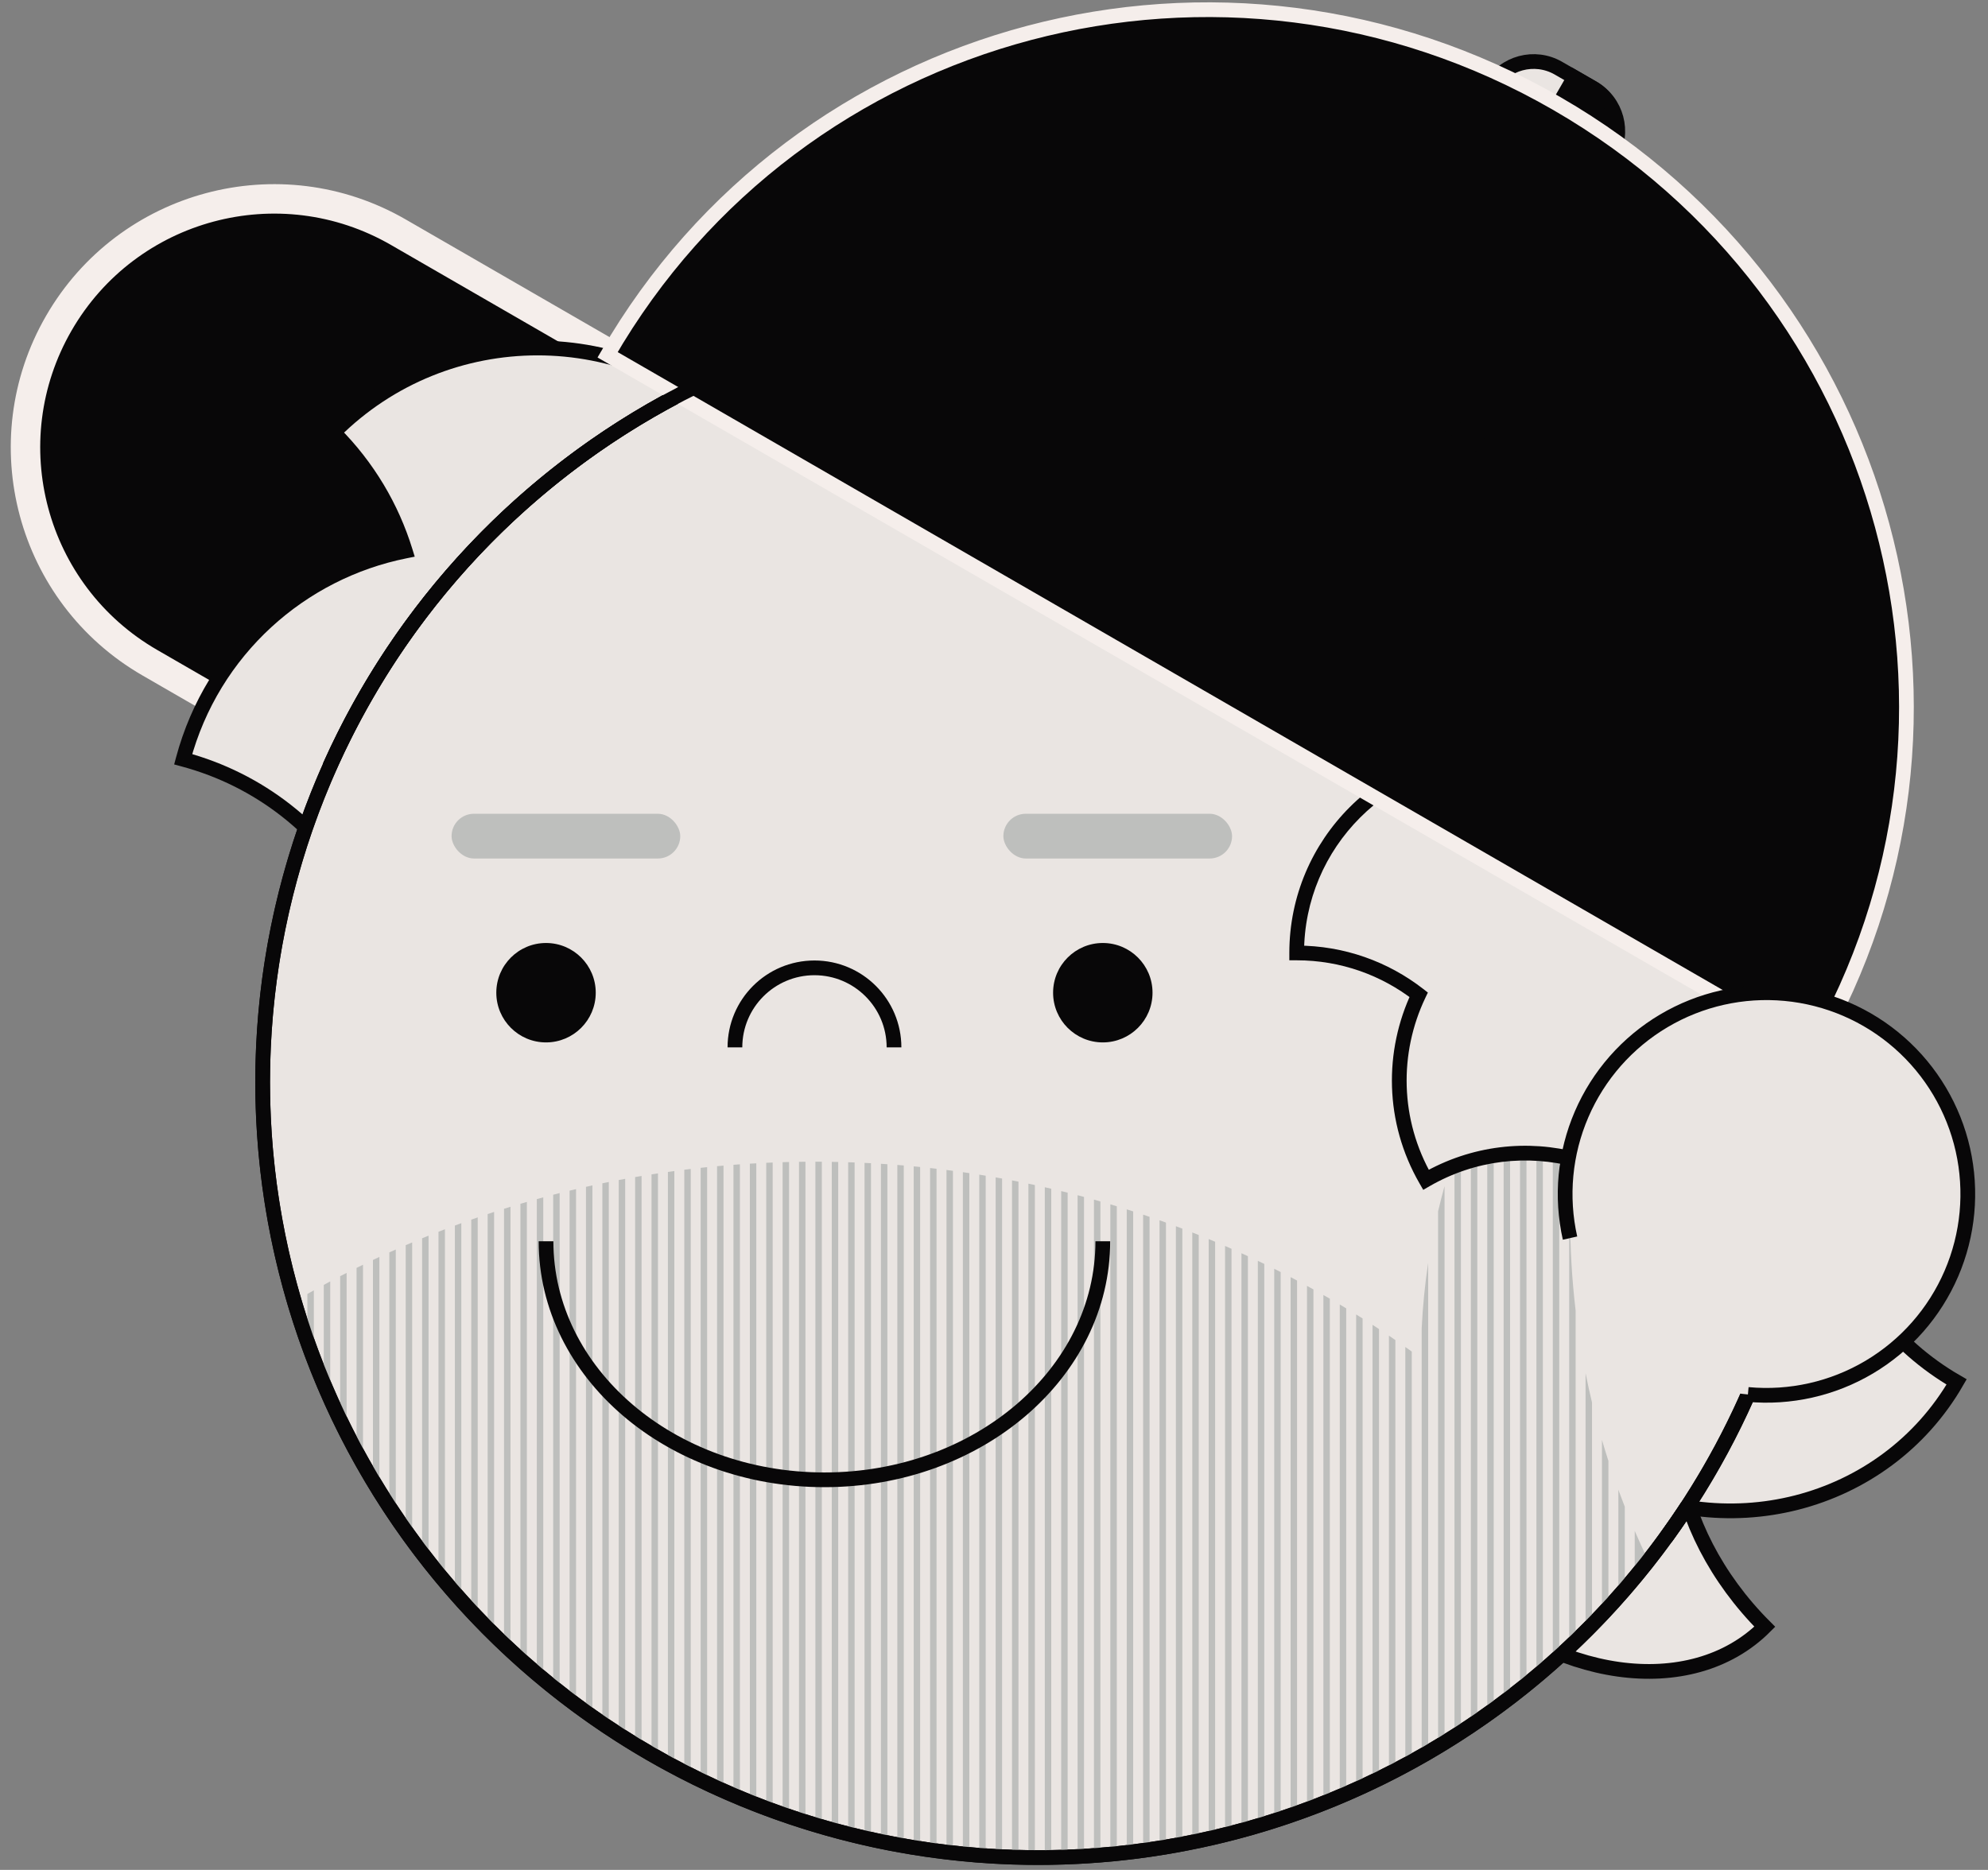 <svg width="135" height="127" viewBox="0 0 135 127" fill="none" xmlns="http://www.w3.org/2000/svg">
<rect x="0" y="0" width="135" height="127" fill="#808080" stroke="none"/>
<rect x="102.908" y="2.944" width="9.453" height="6.752" rx="3.376" transform="rotate(30 102.908 2.944)" fill="#EAE5E2" stroke="#080708"/>
<path d="M106.91 5.254L108.171 5.982C109.786 6.914 110.339 8.979 109.407 10.593C108.475 12.208 106.41 12.761 104.795 11.829L103.535 11.101L106.91 5.254Z" fill="#080708" stroke="#080708"/>
<path d="M98.723 107.515C105.376 114.167 114.831 115.497 119.843 110.486C113.19 103.833 111.86 94.378 116.872 89.366L98.723 107.515Z" fill="#EAE5E2" stroke="#080708"/>
<path d="M108.304 100.133C116.979 105.142 127.977 102.333 132.869 93.859C124.194 88.851 121.128 77.922 126.02 69.449L108.304 100.133Z" fill="#EAE5E2" stroke="#080708"/>
<mask id="path-5-outside-1_433_3005" maskUnits="userSpaceOnUse" x="-0.269" y="11.508" width="49" height="42" fill="black">
<rect fill="white" x="-0.269" y="11.508" width="49" height="42"/>
<path fill-rule="evenodd" clip-rule="evenodd" d="M27.053 15.772C18.98 11.111 8.656 13.877 3.995 21.95C-0.666 30.024 2.1 40.347 10.173 45.008L22.384 52.058C27.232 41.197 35.649 32.279 46.144 26.794L27.053 15.772Z"/>
</mask>
<path fill-rule="evenodd" clip-rule="evenodd" d="M27.053 15.772C18.98 11.111 8.656 13.877 3.995 21.95C-0.666 30.024 2.1 40.347 10.173 45.008L22.384 52.058C27.232 41.197 35.649 32.279 46.144 26.794L27.053 15.772Z" fill="#080708"/>
<path d="M3.995 21.95L3.129 21.45L3.129 21.45L3.995 21.95ZM27.053 15.772L26.553 16.638L26.553 16.638L27.053 15.772ZM10.173 45.008L9.673 45.874L9.673 45.874L10.173 45.008ZM22.384 52.058L21.884 52.924L22.845 53.479L23.297 52.466L22.384 52.058ZM46.144 26.794L46.607 27.681L48.22 26.838L46.644 25.928L46.144 26.794ZM4.861 22.45C9.246 14.855 18.958 12.253 26.553 16.638L27.553 14.906C19.001 9.969 8.066 12.899 3.129 21.45L4.861 22.45ZM10.673 44.142C3.078 39.757 0.476 30.045 4.861 22.45L3.129 21.45C-1.808 30.002 1.122 40.937 9.673 45.874L10.673 44.142ZM22.884 51.192L10.673 44.142L9.673 45.874L21.884 52.924L22.884 51.192ZM23.297 52.466C28.053 41.811 36.31 33.061 46.607 27.681L45.681 25.908C34.987 31.496 26.411 40.583 21.471 51.651L23.297 52.466ZM26.553 16.638L45.644 27.66L46.644 25.928L27.553 14.906L26.553 16.638Z" fill="#F5EEEB" mask="url(#path-5-outside-1_433_3005)"/>
<path fill-rule="evenodd" clip-rule="evenodd" d="M22.658 29.371C30.306 21.724 42.705 21.724 50.353 29.371L34.38 45.344L26.286 75.551C29.086 65.104 22.886 54.366 12.439 51.567C14.432 44.129 20.45 38.843 27.522 37.427C26.613 34.479 24.991 31.704 22.658 29.371Z" fill="#EAE5E2"/>
<path d="M50.353 29.371L50.706 29.725L51.06 29.371L50.706 29.018L50.353 29.371ZM22.658 29.371L22.305 29.018L21.951 29.371L22.305 29.725L22.658 29.371ZM34.38 45.344L34.027 44.99L33.932 45.085L33.897 45.214L34.38 45.344ZM12.439 51.567L11.956 51.438L11.827 51.92L12.31 52.05L12.439 51.567ZM27.522 37.427L27.62 37.917L28.163 37.808L28 37.279L27.522 37.427ZM50.706 29.018C42.863 21.175 30.148 21.175 22.305 29.018L23.012 29.725C30.464 22.273 42.547 22.273 49.999 29.725L50.706 29.018ZM34.734 45.697L50.706 29.725L49.999 29.018L34.027 44.99L34.734 45.697ZM26.769 75.68L34.863 45.473L33.897 45.214L25.803 75.421L26.769 75.68ZM12.31 52.05C22.49 54.778 28.531 65.242 25.803 75.421L26.769 75.68C29.64 64.967 23.282 53.955 12.569 51.084L12.31 52.05ZM27.424 36.937C20.173 38.389 14 43.809 11.956 51.438L12.922 51.696C14.864 44.449 20.728 39.298 27.62 37.917L27.424 36.937ZM22.305 29.725C24.579 31.999 26.158 34.703 27.044 37.574L28 37.279C27.067 34.256 25.404 31.41 23.012 29.018L22.305 29.725Z" fill="#080708"/>
<circle cx="70.5" cy="73.5" r="52.664" fill="#EAE5E2" stroke="#080708"/>
<path fill-rule="evenodd" clip-rule="evenodd" d="M96.544 90.205V119.283C96.691 119.2 96.837 119.116 96.982 119.031V85.778C96.762 87.237 96.616 88.713 96.544 90.205ZM97.657 82.269V118.631C97.803 118.543 97.949 118.454 98.095 118.364V80.559C97.938 81.126 97.792 81.696 97.657 82.269ZM98.698 78.564H98.77V117.941C98.916 117.847 99.062 117.753 99.207 117.659V78.564H99.883V117.211C100.029 117.113 100.175 117.014 100.32 116.913V78.564H100.996V116.441C101.142 116.337 101.288 116.232 101.433 116.126V78.564H102.108V115.627C102.255 115.517 102.401 115.406 102.546 115.295V78.564H103.221V114.768C103.368 114.651 103.513 114.534 103.659 114.416V78.564H104.334V113.859C104.48 113.736 104.626 113.612 104.771 113.488V78.564H105.447V112.899C105.593 112.769 105.739 112.638 105.884 112.506V78.564H106.559V111.882C106.706 111.744 106.852 111.606 106.997 111.466V89.014C106.749 86.915 106.622 84.78 106.622 82.615C106.622 73.227 109.017 64.398 113.23 56.706C106.438 62.902 101.39 70.351 98.698 78.564ZM107.672 93.268V110.805C107.819 110.659 107.965 110.512 108.11 110.364V95.258C107.952 94.599 107.806 93.936 107.672 93.268ZM108.785 97.797V109.663C108.932 109.507 109.078 109.351 109.223 109.194V99.221C109.07 98.749 108.925 98.275 108.785 97.797ZM109.898 101.182V108.448C110.045 108.282 110.191 108.116 110.335 107.948V102.336C110.185 101.954 110.039 101.569 109.898 101.182ZM111.011 103.977V107.153C111.048 107.107 111.086 107.062 111.123 107.017L111.084 106.963C111.362 106.627 111.636 106.287 111.906 105.944C111.595 105.295 111.296 104.639 111.011 103.977ZM95.869 119.662V91.796C95.724 91.692 95.578 91.588 95.431 91.485V119.9C95.578 119.821 95.724 119.742 95.869 119.662ZM94.756 120.257V91.015C94.611 90.915 94.465 90.816 94.319 90.717V120.482C94.465 120.408 94.611 120.333 94.756 120.257ZM93.644 120.819V90.267C93.498 90.171 93.352 90.076 93.206 89.981V121.031C93.352 120.961 93.498 120.89 93.644 120.819ZM92.531 121.348V89.55C92.385 89.458 92.239 89.367 92.093 89.276V121.548C92.239 121.482 92.385 121.415 92.531 121.348ZM91.418 121.846V88.863C91.272 88.775 91.127 88.688 90.98 88.601V122.033C91.127 121.971 91.272 121.909 91.418 121.846ZM90.305 122.313V88.205C90.16 88.121 90.014 88.037 89.868 87.954V122.488C90.014 122.43 90.16 122.372 90.305 122.313ZM89.192 122.75V87.575C89.047 87.494 88.901 87.414 88.755 87.335V122.914C88.901 122.86 89.047 122.805 89.192 122.75ZM88.08 123.158V86.972C87.934 86.895 87.788 86.818 87.642 86.742V123.311C87.788 123.261 87.934 123.21 88.08 123.158ZM86.967 123.538V86.395C86.821 86.322 86.675 86.249 86.529 86.176V123.68C86.675 123.633 86.821 123.586 86.967 123.538ZM85.854 123.89V85.844C85.708 85.774 85.563 85.704 85.416 85.634V124.021C85.562 123.978 85.708 123.935 85.854 123.89ZM84.741 124.216V85.318C84.596 85.251 84.45 85.184 84.304 85.118V124.336C84.45 124.297 84.596 124.256 84.741 124.216ZM83.628 124.514V84.816C83.483 84.751 83.337 84.688 83.191 84.624V124.624C83.337 124.588 83.483 124.552 83.628 124.514ZM82.516 124.787V84.337C82.37 84.276 82.224 84.215 82.078 84.155V124.887C82.224 124.854 82.37 124.821 82.516 124.787ZM81.403 125.034V83.881C81.257 83.823 81.111 83.765 80.965 83.708V125.124C81.111 125.094 81.257 125.064 81.403 125.034ZM80.29 125.255V83.447C80.144 83.392 79.999 83.337 79.852 83.283V125.336C79.999 125.31 80.144 125.283 80.29 125.255ZM79.177 125.452V83.036C79.032 82.983 78.886 82.931 78.74 82.88V125.523C78.886 125.5 79.032 125.476 79.177 125.452ZM78.064 125.624V82.646C77.919 82.596 77.773 82.547 77.627 82.498V125.686C77.773 125.666 77.919 125.645 78.064 125.624ZM76.952 125.772V82.277C76.806 82.23 76.66 82.183 76.514 82.138V125.824C76.66 125.807 76.806 125.79 76.952 125.772ZM75.839 125.896V81.929C75.693 81.884 75.547 81.841 75.401 81.797V125.939C75.547 125.925 75.693 125.911 75.839 125.896ZM74.726 125.997V81.601C74.58 81.559 74.434 81.518 74.288 81.477V126.03C74.434 126.019 74.58 126.008 74.726 125.997ZM73.613 126.073V81.293C73.468 81.254 73.322 81.216 73.176 81.177V126.097C73.322 126.09 73.468 126.082 73.613 126.073ZM72.501 126.126V81.005C72.355 80.969 72.209 80.933 72.063 80.897V126.141C72.209 126.137 72.355 126.132 72.501 126.126ZM71.388 126.156V80.736C71.242 80.702 71.096 80.669 70.95 80.636V126.162C71.096 126.161 71.242 126.159 71.388 126.156ZM70.275 126.163V80.487C70.129 80.456 69.983 80.424 69.837 80.394V126.16C69.983 126.161 70.129 126.163 70.275 126.163ZM69.162 126.147V80.256C69.016 80.228 68.871 80.199 68.725 80.171V126.134C68.87 126.139 69.016 126.143 69.162 126.147ZM68.049 126.108V80.045C67.904 80.018 67.758 79.992 67.612 79.966V126.086C67.757 126.094 67.903 126.101 68.049 126.108ZM66.936 126.045V79.852C66.791 79.827 66.645 79.804 66.499 79.781V126.014C66.645 126.025 66.79 126.035 66.936 126.045ZM65.824 125.959V79.677C65.678 79.655 65.532 79.634 65.386 79.613V125.919C65.532 125.933 65.678 125.946 65.824 125.959ZM64.711 125.849V79.52C64.565 79.501 64.419 79.482 64.273 79.463V125.799C64.419 125.817 64.565 125.833 64.711 125.849ZM63.598 125.715V79.381C63.452 79.364 63.306 79.348 63.16 79.332V125.656C63.306 125.677 63.452 125.696 63.598 125.715ZM62.485 125.558V79.26C62.34 79.246 62.194 79.231 62.048 79.218V125.489C62.193 125.513 62.339 125.535 62.485 125.558ZM61.373 125.376V79.157C61.227 79.145 61.081 79.133 60.935 79.121V125.297C61.081 125.324 61.227 125.35 61.373 125.376ZM60.26 125.169V79.072C60.114 79.061 59.968 79.052 59.822 79.043V125.081C59.968 125.111 60.114 125.14 60.26 125.169ZM59.147 124.937V79.003C59.001 78.996 58.855 78.988 58.709 78.981V124.839C58.855 124.872 59.001 124.905 59.147 124.937ZM58.034 124.68V78.953C57.888 78.947 57.742 78.942 57.597 78.937V124.571C57.742 124.608 57.888 124.644 58.034 124.68ZM56.921 124.397V78.919C56.776 78.916 56.63 78.913 56.484 78.911V124.278C56.629 124.318 56.775 124.358 56.921 124.397ZM55.809 124.087V78.903C55.663 78.902 55.517 78.901 55.371 78.901V123.958C55.517 124.002 55.663 124.045 55.809 124.087ZM54.696 123.751V78.904C54.55 78.905 54.404 78.907 54.258 78.909V123.612C54.404 123.659 54.55 123.705 54.696 123.751ZM53.583 123.388V78.922C53.437 78.925 53.291 78.929 53.145 78.934V123.237C53.291 123.288 53.437 123.338 53.583 123.388ZM52.47 122.996V78.957C52.324 78.963 52.178 78.969 52.033 78.976V122.835C52.178 122.889 52.324 122.943 52.47 122.996ZM51.357 122.577V79.01C51.211 79.017 51.066 79.026 50.92 79.035V122.404C51.065 122.462 51.211 122.52 51.357 122.577ZM50.245 122.128V79.079C50.099 79.09 49.953 79.1 49.807 79.112V121.943C49.953 122.005 50.098 122.067 50.245 122.128ZM49.132 121.648V79.167C48.986 79.179 48.84 79.192 48.694 79.206V121.451C48.84 121.518 48.986 121.583 49.132 121.648ZM48.019 121.138V79.272C47.873 79.287 47.727 79.302 47.581 79.318V120.929C47.727 120.999 47.873 121.069 48.019 121.138ZM46.906 120.596V79.394C46.76 79.412 46.614 79.429 46.469 79.448V120.374C46.614 120.448 46.76 120.522 46.906 120.596ZM45.793 120.02V79.535C45.647 79.555 45.502 79.575 45.356 79.595V119.785C45.501 119.864 45.647 119.943 45.793 120.02ZM44.681 119.411V79.694C44.535 79.716 44.389 79.738 44.243 79.761V119.162C44.389 119.245 44.534 119.328 44.681 119.411ZM43.568 118.766V79.87C43.422 79.895 43.276 79.919 43.13 79.945V118.502C43.276 118.591 43.422 118.678 43.568 118.766ZM42.455 118.083V80.065C42.309 80.092 42.163 80.119 42.017 80.147V117.804C42.163 117.898 42.309 117.991 42.455 118.083ZM41.342 117.362V80.279C41.196 80.308 41.05 80.338 40.905 80.368V117.068C41.05 117.166 41.196 117.265 41.342 117.362ZM40.23 116.6V80.511C40.083 80.543 39.938 80.575 39.792 80.608V116.289C39.937 116.393 40.083 116.497 40.23 116.6ZM39.117 115.795V80.763C38.971 80.797 38.825 80.832 38.679 80.867V115.467C38.824 115.577 38.97 115.687 39.117 115.795ZM38.004 114.945V81.033C37.858 81.07 37.712 81.107 37.566 81.145V114.598C37.712 114.714 37.857 114.83 38.004 114.945ZM36.891 114.047V81.323C36.745 81.363 36.599 81.402 36.453 81.443V113.68C36.599 113.803 36.745 113.925 36.891 114.047ZM35.778 113.097V81.633C35.632 81.675 35.486 81.718 35.341 81.76V112.709C35.486 112.839 35.632 112.969 35.778 113.097ZM34.666 112.093V81.963C34.519 82.008 34.373 82.053 34.228 82.098V111.681C34.373 111.819 34.519 111.956 34.666 112.093ZM33.553 111.028V82.313C33.407 82.361 33.261 82.408 33.115 82.457V110.592C33.26 110.739 33.406 110.884 33.553 111.028ZM32.44 109.899V82.684C32.294 82.734 32.148 82.785 32.002 82.836V109.436C32.147 109.592 32.293 109.746 32.44 109.899ZM31.327 108.7V83.076C31.181 83.129 31.035 83.183 30.89 83.237V108.207C31.034 108.372 31.18 108.536 31.327 108.7ZM30.214 107.421V83.49C30.068 83.546 29.922 83.602 29.777 83.659V106.895C29.922 107.072 30.067 107.247 30.214 107.421ZM29.102 106.056V83.926C28.955 83.985 28.809 84.044 28.664 84.103V105.492C28.809 105.681 28.954 105.869 29.102 106.056ZM27.989 104.591V84.384C27.843 84.446 27.697 84.508 27.551 84.57V103.985C27.696 104.188 27.841 104.39 27.989 104.591ZM26.876 103.012V84.865C26.73 84.93 26.584 84.995 26.438 85.061V102.356C26.583 102.576 26.729 102.795 26.876 103.012ZM25.763 101.3V85.37C25.617 85.438 25.471 85.506 25.326 85.575V100.585C25.47 100.824 25.615 101.063 25.763 101.3ZM24.65 99.428V85.899C24.504 85.97 24.358 86.042 24.213 86.114V98.64C24.356 98.904 24.502 99.167 24.65 99.428ZM23.538 97.358V86.453C23.391 86.527 23.245 86.602 23.1 86.677V96.478C23.243 96.773 23.389 97.066 23.538 97.358ZM22.425 95.032V87.032C22.279 87.11 22.133 87.188 21.987 87.267V94.028C22.13 94.365 22.276 94.699 22.425 95.032ZM21.312 92.355C21.162 91.963 21.016 91.568 20.874 91.172V87.883C21.02 87.801 21.166 87.719 21.312 87.637V92.355ZM20.199 88.27C20.124 88.314 20.049 88.358 19.974 88.402C20.047 88.65 20.122 88.898 20.199 89.146V88.27Z" fill="#BEBFBD"/>
<circle cx="37.079" cy="67.423" r="3.376" fill="#080708"/>
<path d="M60.71 71.137C60.71 68.154 58.291 65.735 55.308 65.735C52.325 65.735 49.907 68.154 49.907 71.137" stroke="#080708"/>
<path d="M37.079 84.303C37.079 93.252 45.543 100.507 55.984 100.507C66.425 100.507 74.889 93.252 74.889 84.303" stroke="#080708"/>
<circle cx="74.889" cy="67.423" r="3.376" fill="#080708"/>
<rect x="30.665" y="55.27" width="15.529" height="3.038" rx="1.519" fill="#BEBFBD"/>
<rect x="68.137" y="55.27" width="15.529" height="3.038" rx="1.519" fill="#BEBFBD"/>
<path d="M113.119 104.444C119.437 95.757 123.164 85.064 123.164 73.5C123.164 72.741 123.148 71.986 123.116 71.234L46.144 26.794C35.648 32.279 27.232 41.197 22.384 52.058" stroke="#080708"/>
<path fill-rule="evenodd" clip-rule="evenodd" d="M101.558 51.219C94.1 51.219 88.055 57.264 88.055 64.722C91.177 64.722 94.052 65.782 96.339 67.561C94.492 71.439 94.522 76.13 96.832 80.13C103.291 76.401 111.549 78.614 115.278 85.073L110.394 76.614C111.19 76.671 111.74 76.707 111.855 76.707C112.12 76.707 113.775 74.53 115.387 72.409C116.853 70.48 118.285 68.597 118.607 68.436C119.147 68.166 113.093 61.909 109.998 58.815L101.558 57.536V51.219Z" fill="#EAE5E2"/>
<path d="M88.055 64.722H87.555V65.222H88.055V64.722ZM101.558 51.219H102.058V50.719H101.558V51.219ZM96.339 67.561L96.79 67.776L96.963 67.413L96.646 67.166L96.339 67.561ZM96.832 80.13L96.399 80.38L96.649 80.813L97.082 80.563L96.832 80.13ZM110.394 76.614L110.43 76.115L109.49 76.048L109.961 76.864L110.394 76.614ZM115.387 72.409L114.989 72.106L115.387 72.409ZM118.607 68.436L118.83 68.883L118.83 68.883L118.607 68.436ZM109.998 58.815L110.352 58.461L110.235 58.345L110.073 58.32L109.998 58.815ZM101.558 57.536H101.058V57.966L101.483 58.03L101.558 57.536ZM88.555 64.722C88.555 57.541 94.377 51.719 101.558 51.719V50.719C93.824 50.719 87.555 56.988 87.555 64.722H88.555ZM96.646 67.166C94.274 65.321 91.292 64.222 88.055 64.222V65.222C91.062 65.222 93.829 66.242 96.032 67.956L96.646 67.166ZM97.265 79.88C95.041 76.028 95.011 71.511 96.79 67.776L95.887 67.346C93.973 71.366 94.004 76.231 96.399 80.38L97.265 79.88ZM115.711 84.823C111.844 78.125 103.28 75.83 96.582 79.697L97.082 80.563C103.301 76.972 111.254 79.103 114.845 85.323L115.711 84.823ZM109.961 76.864L114.845 85.323L115.711 84.823L110.827 76.364L109.961 76.864ZM110.359 77.112C111.139 77.168 111.717 77.207 111.855 77.207V76.207C111.763 76.207 111.24 76.173 110.43 76.115L110.359 77.112ZM111.855 77.207C112.016 77.207 112.138 77.135 112.18 77.109C112.24 77.072 112.296 77.028 112.343 76.988C112.439 76.905 112.547 76.795 112.66 76.671C112.89 76.422 113.18 76.073 113.506 75.666C114.159 74.85 114.98 73.77 115.785 72.711L114.989 72.106C114.181 73.169 113.369 74.237 112.725 75.041C112.403 75.443 112.129 75.771 111.923 75.996C111.819 76.109 111.742 76.186 111.69 76.231C111.663 76.254 111.655 76.258 111.661 76.254C111.664 76.252 111.68 76.243 111.705 76.233C111.728 76.225 111.782 76.207 111.855 76.207V77.207ZM115.785 72.711C116.519 71.745 117.24 70.797 117.818 70.07C118.107 69.706 118.355 69.403 118.549 69.184C118.646 69.074 118.725 68.99 118.784 68.932C118.858 68.861 118.866 68.865 118.83 68.883L118.383 67.989C118.266 68.047 118.16 68.145 118.088 68.215C118.002 68.298 117.904 68.403 117.799 68.522C117.588 68.761 117.327 69.08 117.035 69.448C116.449 70.185 115.721 71.143 114.989 72.106L115.785 72.711ZM118.83 68.883C118.998 68.799 119.094 68.65 119.127 68.499C119.154 68.372 119.134 68.261 119.118 68.195C119.084 68.062 119.015 67.929 118.949 67.817C118.81 67.582 118.587 67.281 118.314 66.941C117.763 66.254 116.951 65.339 116.033 64.345C114.194 62.354 111.901 60.011 110.352 58.461L109.644 59.168C111.189 60.713 113.471 63.045 115.298 65.023C116.213 66.014 117.006 66.908 117.535 67.567C117.802 67.899 117.987 68.155 118.088 68.326C118.142 68.418 118.151 68.45 118.148 68.439C118.147 68.435 118.131 68.375 118.149 68.288C118.173 68.177 118.249 68.055 118.383 67.989L118.83 68.883ZM110.073 58.32L101.633 57.041L101.483 58.03L109.923 59.309L110.073 58.32ZM101.058 51.219V57.536H102.058V51.219H101.058Z" fill="#080708"/>
<path d="M105.729 7.038C83.105 -6.024 54.241 1.613 41.26 24.096L123.19 71.399C136.171 48.915 128.353 20.1 105.729 7.038Z" fill="#080708" stroke="#F5EEEB"/>
<circle cx="119.957" cy="81.096" r="13.672" transform="rotate(95.292 119.957 81.096)" fill="#EAE5E2"/>
<path d="M118.696 94.71C121.57 94.976 124.455 94.326 126.937 92.852C129.419 91.378 131.371 89.156 132.513 86.505C133.656 83.854 133.929 80.909 133.295 78.093C132.661 75.277 131.152 72.734 128.984 70.828C126.817 68.921 124.101 67.751 121.227 67.483C118.352 67.214 115.467 67.863 112.984 69.335C110.501 70.807 108.547 73.028 107.404 75.678C106.26 78.329 105.984 81.273 106.616 84.09" stroke="#080708"/>
<path d="M110.335 39.052C102.06 29.483 90.618 23.212 78.099 21.387C65.581 19.561 52.824 22.303 42.161 29.11C31.498 35.918 23.642 46.336 20.029 58.46C16.416 70.583 17.288 83.603 22.486 95.136C27.683 106.67 36.859 115.947 48.334 121.272C59.81 126.596 72.819 127.612 84.982 124.133C97.145 120.654 107.649 112.914 114.574 102.327" stroke="#080708"/>
</svg>
